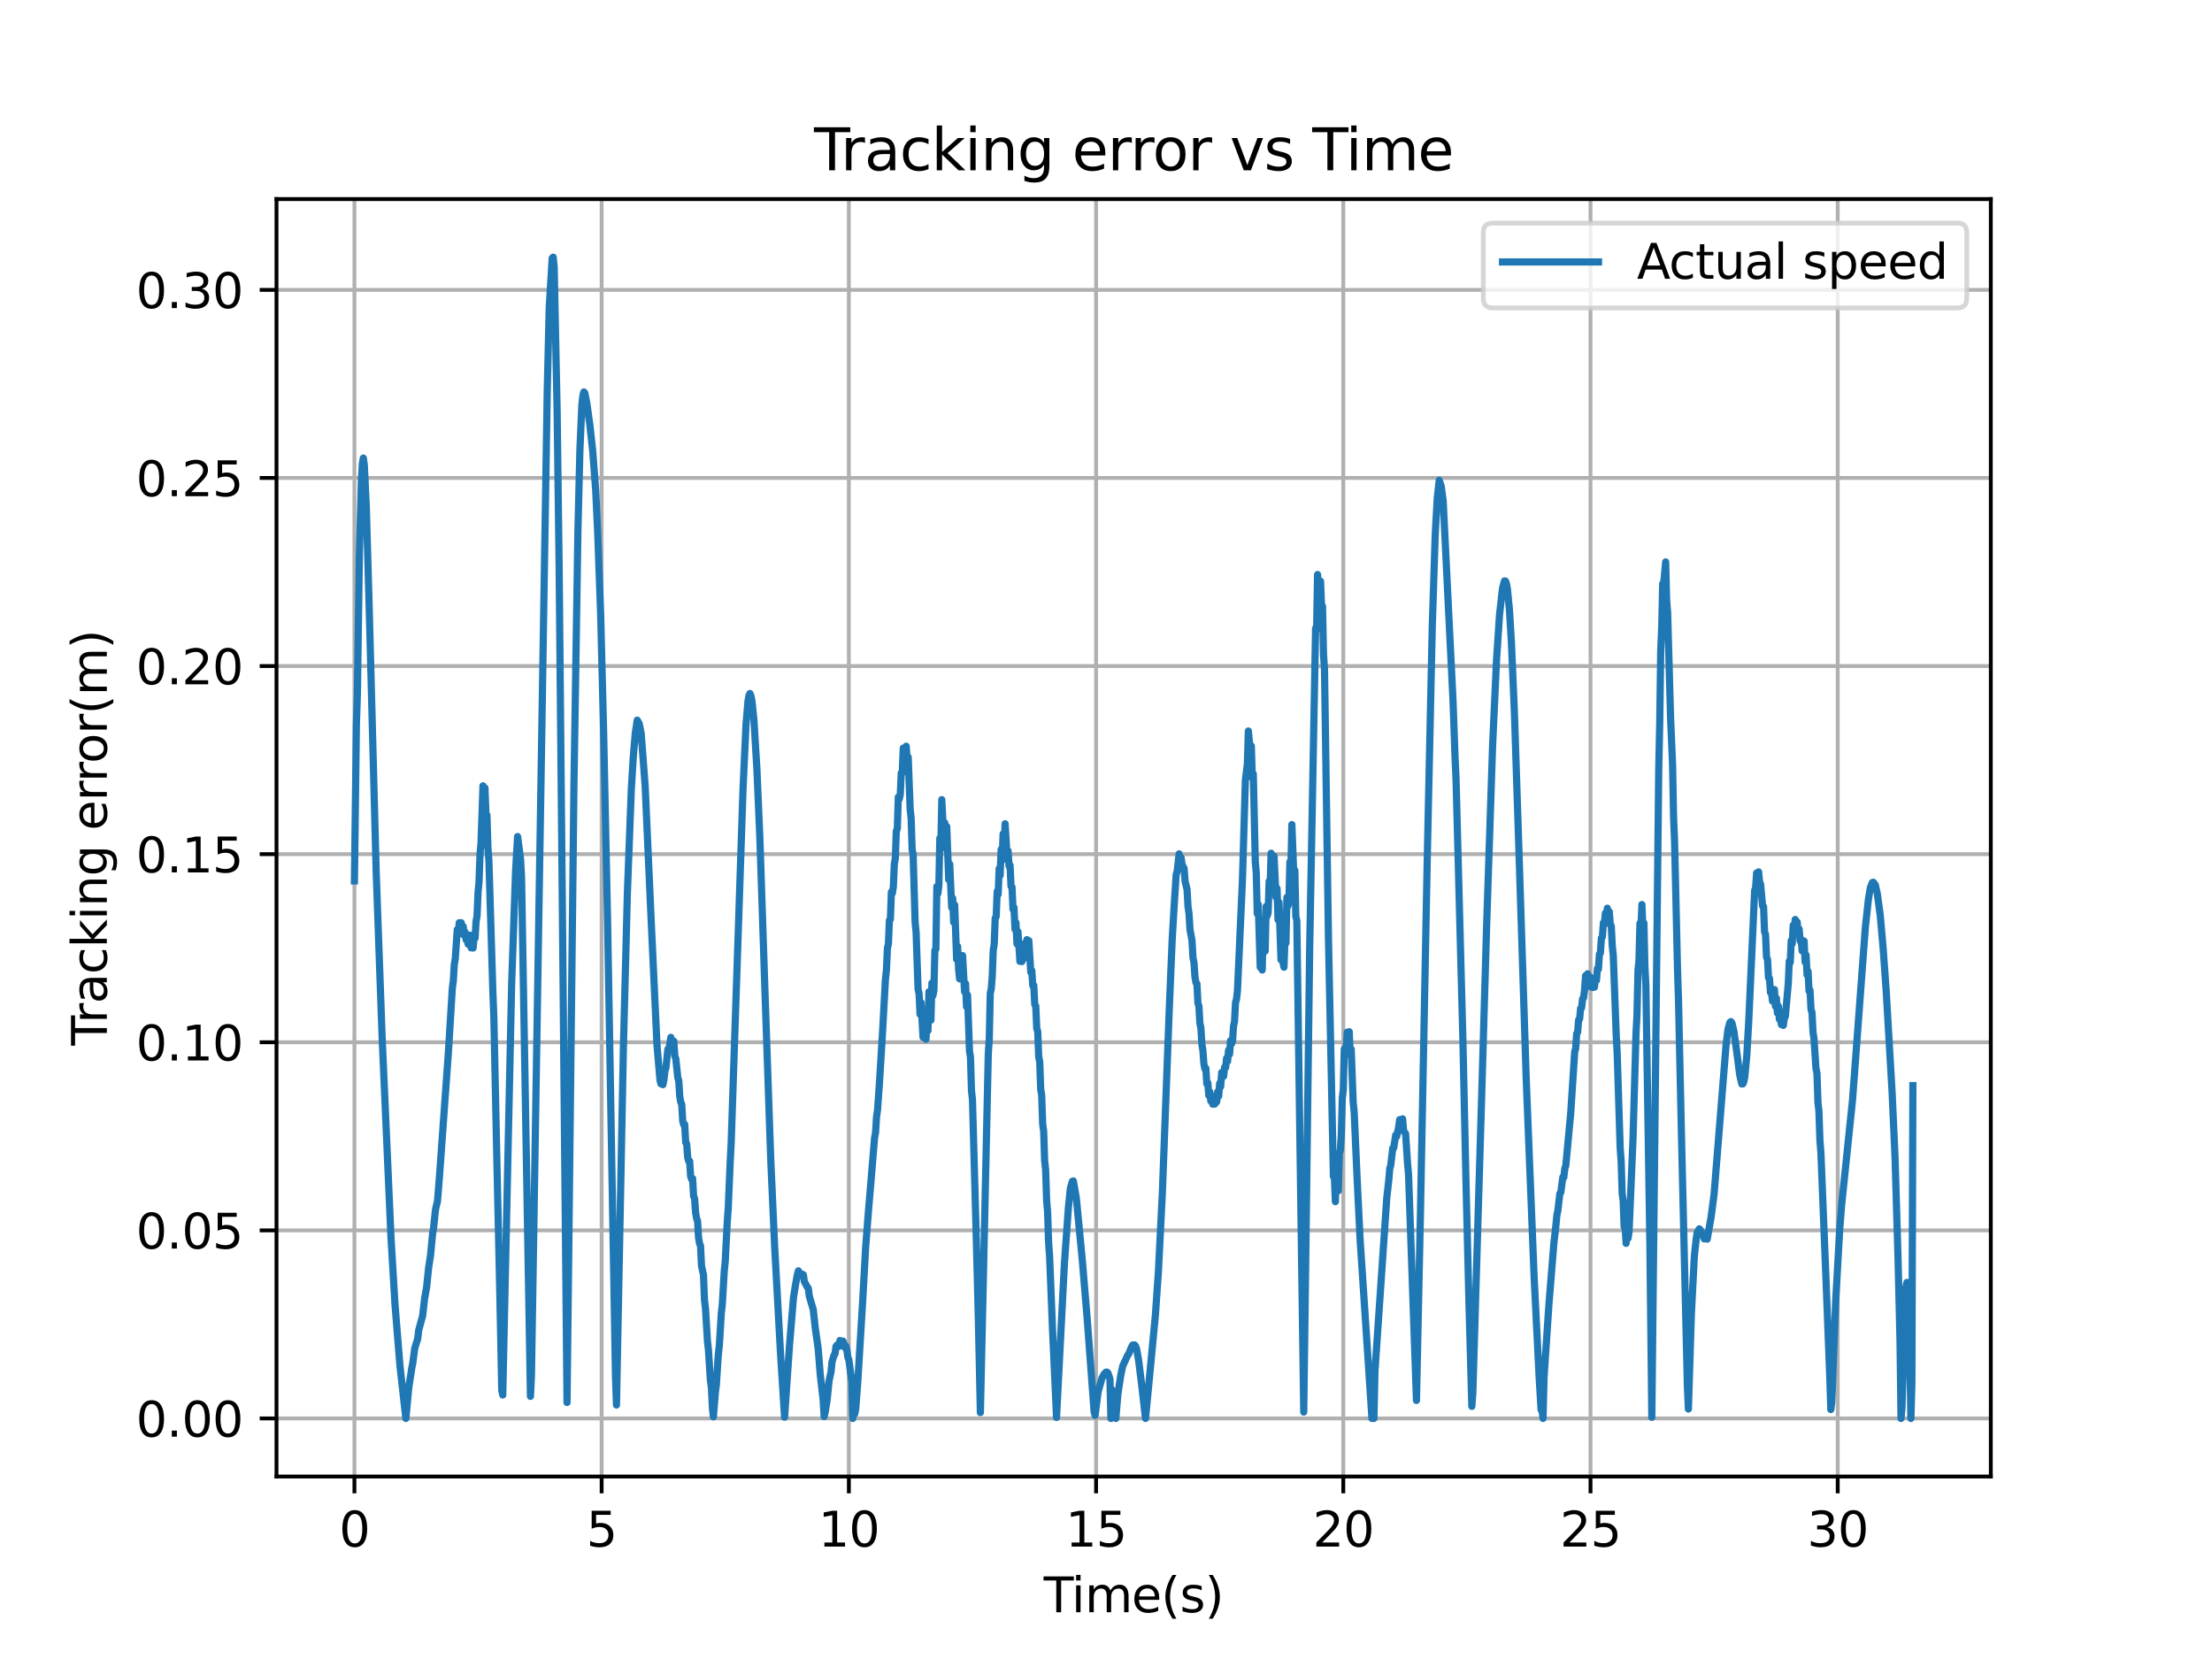 <?xml version="1.0" encoding="utf-8" standalone="no"?>
<!DOCTYPE svg PUBLIC "-//W3C//DTD SVG 1.1//EN"
  "http://www.w3.org/Graphics/SVG/1.1/DTD/svg11.dtd">
<svg xmlns:xlink="http://www.w3.org/1999/xlink" width="460.8pt" height="345.6pt" viewBox="0 0 460.8 345.6" xmlns="http://www.w3.org/2000/svg" version="1.1">
 <defs>
  <style type="text/css">*{stroke-linejoin: round; stroke-linecap: butt}</style>
 </defs>
 <g id="figure_1">
  <g id="patch_1">
   <path d="M 0 345.6 
L 460.8 345.6 
L 460.8 0 
L 0 0 
z
" style="fill: #ffffff"/>
  </g>
  <g id="axes_1">
   <g id="patch_2">
    <path d="M 57.6 307.584 
L 414.72 307.584 
L 414.72 41.472 
L 57.6 41.472 
z
" style="fill: #ffffff"/>
   </g>
   <g id="matplotlib.axis_1">
    <g id="xtick_1">
     <g id="line2d_1">
      <path d="M 73.833 307.584 
L 73.833 41.472 
" clip-path="url(#p8242ecebab)" style="fill: none; stroke: #b0b0b0; stroke-width: 0.8; stroke-linecap: square"/>
     </g>
     <g id="line2d_2">
      <defs>
       <path id="mcc8adcb6e5" d="M 0 0 
L 0 3.5 
" style="stroke: #000000; stroke-width: 0.8"/>
      </defs>
      <g>
       <use xlink:href="#mcc8adcb6e5" x="73.833" y="307.584" style="stroke: #000000; stroke-width: 0.8"/>
      </g>
     </g>
     <g id="text_1">
      <!-- 0 -->
      <g transform="translate(70.651 322.182) scale(0.1 -0.1)">
       <defs>
        <path id="DejaVuSans-30" d="M 2034 4250 
Q 1547 4250 1301 3770 
Q 1056 3291 1056 2328 
Q 1056 1369 1301 889 
Q 1547 409 2034 409 
Q 2525 409 2770 889 
Q 3016 1369 3016 2328 
Q 3016 3291 2770 3770 
Q 2525 4250 2034 4250 
z
M 2034 4750 
Q 2819 4750 3233 4129 
Q 3647 3509 3647 2328 
Q 3647 1150 3233 529 
Q 2819 -91 2034 -91 
Q 1250 -91 836 529 
Q 422 1150 422 2328 
Q 422 3509 836 4129 
Q 1250 4750 2034 4750 
z
" transform="scale(0.016)"/>
       </defs>
       <use xlink:href="#DejaVuSans-30"/>
      </g>
     </g>
    </g>
    <g id="xtick_2">
     <g id="line2d_3">
      <path d="M 125.332 307.584 
L 125.332 41.472 
" clip-path="url(#p8242ecebab)" style="fill: none; stroke: #b0b0b0; stroke-width: 0.8; stroke-linecap: square"/>
     </g>
     <g id="line2d_4">
      <g>
       <use xlink:href="#mcc8adcb6e5" x="125.332" y="307.584" style="stroke: #000000; stroke-width: 0.8"/>
      </g>
     </g>
     <g id="text_2">
      <!-- 5 -->
      <g transform="translate(122.151 322.182) scale(0.1 -0.1)">
       <defs>
        <path id="DejaVuSans-35" d="M 691 4666 
L 3169 4666 
L 3169 4134 
L 1269 4134 
L 1269 2991 
Q 1406 3038 1543 3061 
Q 1681 3084 1819 3084 
Q 2600 3084 3056 2656 
Q 3513 2228 3513 1497 
Q 3513 744 3044 326 
Q 2575 -91 1722 -91 
Q 1428 -91 1123 -41 
Q 819 9 494 109 
L 494 744 
Q 775 591 1075 516 
Q 1375 441 1709 441 
Q 2250 441 2565 725 
Q 2881 1009 2881 1497 
Q 2881 1984 2565 2268 
Q 2250 2553 1709 2553 
Q 1456 2553 1204 2497 
Q 953 2441 691 2322 
L 691 4666 
z
" transform="scale(0.016)"/>
       </defs>
       <use xlink:href="#DejaVuSans-35"/>
      </g>
     </g>
    </g>
    <g id="xtick_3">
     <g id="line2d_5">
      <path d="M 176.832 307.584 
L 176.832 41.472 
" clip-path="url(#p8242ecebab)" style="fill: none; stroke: #b0b0b0; stroke-width: 0.8; stroke-linecap: square"/>
     </g>
     <g id="line2d_6">
      <g>
       <use xlink:href="#mcc8adcb6e5" x="176.832" y="307.584" style="stroke: #000000; stroke-width: 0.8"/>
      </g>
     </g>
     <g id="text_3">
      <!-- 10 -->
      <g transform="translate(170.47 322.182) scale(0.1 -0.1)">
       <defs>
        <path id="DejaVuSans-31" d="M 794 531 
L 1825 531 
L 1825 4091 
L 703 3866 
L 703 4441 
L 1819 4666 
L 2450 4666 
L 2450 531 
L 3481 531 
L 3481 0 
L 794 0 
L 794 531 
z
" transform="scale(0.016)"/>
       </defs>
       <use xlink:href="#DejaVuSans-31"/>
       <use xlink:href="#DejaVuSans-30" x="63.623"/>
      </g>
     </g>
    </g>
    <g id="xtick_4">
     <g id="line2d_7">
      <path d="M 228.332 307.584 
L 228.332 41.472 
" clip-path="url(#p8242ecebab)" style="fill: none; stroke: #b0b0b0; stroke-width: 0.8; stroke-linecap: square"/>
     </g>
     <g id="line2d_8">
      <g>
       <use xlink:href="#mcc8adcb6e5" x="228.332" y="307.584" style="stroke: #000000; stroke-width: 0.8"/>
      </g>
     </g>
     <g id="text_4">
      <!-- 15 -->
      <g transform="translate(221.97 322.182) scale(0.1 -0.1)">
       <use xlink:href="#DejaVuSans-31"/>
       <use xlink:href="#DejaVuSans-35" x="63.623"/>
      </g>
     </g>
    </g>
    <g id="xtick_5">
     <g id="line2d_9">
      <path d="M 279.832 307.584 
L 279.832 41.472 
" clip-path="url(#p8242ecebab)" style="fill: none; stroke: #b0b0b0; stroke-width: 0.8; stroke-linecap: square"/>
     </g>
     <g id="line2d_10">
      <g>
       <use xlink:href="#mcc8adcb6e5" x="279.832" y="307.584" style="stroke: #000000; stroke-width: 0.8"/>
      </g>
     </g>
     <g id="text_5">
      <!-- 20 -->
      <g transform="translate(273.469 322.182) scale(0.1 -0.1)">
       <defs>
        <path id="DejaVuSans-32" d="M 1228 531 
L 3431 531 
L 3431 0 
L 469 0 
L 469 531 
Q 828 903 1448 1529 
Q 2069 2156 2228 2338 
Q 2531 2678 2651 2914 
Q 2772 3150 2772 3378 
Q 2772 3750 2511 3984 
Q 2250 4219 1831 4219 
Q 1534 4219 1204 4116 
Q 875 4013 500 3803 
L 500 4441 
Q 881 4594 1212 4672 
Q 1544 4750 1819 4750 
Q 2544 4750 2975 4387 
Q 3406 4025 3406 3419 
Q 3406 3131 3298 2873 
Q 3191 2616 2906 2266 
Q 2828 2175 2409 1742 
Q 1991 1309 1228 531 
z
" transform="scale(0.016)"/>
       </defs>
       <use xlink:href="#DejaVuSans-32"/>
       <use xlink:href="#DejaVuSans-30" x="63.623"/>
      </g>
     </g>
    </g>
    <g id="xtick_6">
     <g id="line2d_11">
      <path d="M 331.332 307.584 
L 331.332 41.472 
" clip-path="url(#p8242ecebab)" style="fill: none; stroke: #b0b0b0; stroke-width: 0.8; stroke-linecap: square"/>
     </g>
     <g id="line2d_12">
      <g>
       <use xlink:href="#mcc8adcb6e5" x="331.332" y="307.584" style="stroke: #000000; stroke-width: 0.8"/>
      </g>
     </g>
     <g id="text_6">
      <!-- 25 -->
      <g transform="translate(324.969 322.182) scale(0.1 -0.1)">
       <use xlink:href="#DejaVuSans-32"/>
       <use xlink:href="#DejaVuSans-35" x="63.623"/>
      </g>
     </g>
    </g>
    <g id="xtick_7">
     <g id="line2d_13">
      <path d="M 382.831 307.584 
L 382.831 41.472 
" clip-path="url(#p8242ecebab)" style="fill: none; stroke: #b0b0b0; stroke-width: 0.8; stroke-linecap: square"/>
     </g>
     <g id="line2d_14">
      <g>
       <use xlink:href="#mcc8adcb6e5" x="382.831" y="307.584" style="stroke: #000000; stroke-width: 0.8"/>
      </g>
     </g>
     <g id="text_7">
      <!-- 30 -->
      <g transform="translate(376.469 322.182) scale(0.1 -0.1)">
       <defs>
        <path id="DejaVuSans-33" d="M 2597 2516 
Q 3050 2419 3304 2112 
Q 3559 1806 3559 1356 
Q 3559 666 3084 287 
Q 2609 -91 1734 -91 
Q 1441 -91 1130 -33 
Q 819 25 488 141 
L 488 750 
Q 750 597 1062 519 
Q 1375 441 1716 441 
Q 2309 441 2620 675 
Q 2931 909 2931 1356 
Q 2931 1769 2642 2001 
Q 2353 2234 1838 2234 
L 1294 2234 
L 1294 2753 
L 1863 2753 
Q 2328 2753 2575 2939 
Q 2822 3125 2822 3475 
Q 2822 3834 2567 4026 
Q 2313 4219 1838 4219 
Q 1578 4219 1281 4162 
Q 984 4106 628 3988 
L 628 4550 
Q 988 4650 1302 4700 
Q 1616 4750 1894 4750 
Q 2613 4750 3031 4423 
Q 3450 4097 3450 3541 
Q 3450 3153 3228 2886 
Q 3006 2619 2597 2516 
z
" transform="scale(0.016)"/>
       </defs>
       <use xlink:href="#DejaVuSans-33"/>
       <use xlink:href="#DejaVuSans-30" x="63.623"/>
      </g>
     </g>
    </g>
    <g id="text_8">
     <!-- Time(s) -->
     <g transform="translate(217.42 335.861) scale(0.1 -0.1)">
      <defs>
       <path id="DejaVuSans-54" d="M -19 4666 
L 3928 4666 
L 3928 4134 
L 2272 4134 
L 2272 0 
L 1638 0 
L 1638 4134 
L -19 4134 
L -19 4666 
z
" transform="scale(0.016)"/>
       <path id="DejaVuSans-69" d="M 603 3500 
L 1178 3500 
L 1178 0 
L 603 0 
L 603 3500 
z
M 603 4863 
L 1178 4863 
L 1178 4134 
L 603 4134 
L 603 4863 
z
" transform="scale(0.016)"/>
       <path id="DejaVuSans-6d" d="M 3328 2828 
Q 3544 3216 3844 3400 
Q 4144 3584 4550 3584 
Q 5097 3584 5394 3201 
Q 5691 2819 5691 2113 
L 5691 0 
L 5113 0 
L 5113 2094 
Q 5113 2597 4934 2840 
Q 4756 3084 4391 3084 
Q 3944 3084 3684 2787 
Q 3425 2491 3425 1978 
L 3425 0 
L 2847 0 
L 2847 2094 
Q 2847 2600 2669 2842 
Q 2491 3084 2119 3084 
Q 1678 3084 1418 2786 
Q 1159 2488 1159 1978 
L 1159 0 
L 581 0 
L 581 3500 
L 1159 3500 
L 1159 2956 
Q 1356 3278 1631 3431 
Q 1906 3584 2284 3584 
Q 2666 3584 2933 3390 
Q 3200 3197 3328 2828 
z
" transform="scale(0.016)"/>
       <path id="DejaVuSans-65" d="M 3597 1894 
L 3597 1613 
L 953 1613 
Q 991 1019 1311 708 
Q 1631 397 2203 397 
Q 2534 397 2845 478 
Q 3156 559 3463 722 
L 3463 178 
Q 3153 47 2828 -22 
Q 2503 -91 2169 -91 
Q 1331 -91 842 396 
Q 353 884 353 1716 
Q 353 2575 817 3079 
Q 1281 3584 2069 3584 
Q 2775 3584 3186 3129 
Q 3597 2675 3597 1894 
z
M 3022 2063 
Q 3016 2534 2758 2815 
Q 2500 3097 2075 3097 
Q 1594 3097 1305 2825 
Q 1016 2553 972 2059 
L 3022 2063 
z
" transform="scale(0.016)"/>
       <path id="DejaVuSans-28" d="M 1984 4856 
Q 1566 4138 1362 3434 
Q 1159 2731 1159 2009 
Q 1159 1288 1364 580 
Q 1569 -128 1984 -844 
L 1484 -844 
Q 1016 -109 783 600 
Q 550 1309 550 2009 
Q 550 2706 781 3412 
Q 1013 4119 1484 4856 
L 1984 4856 
z
" transform="scale(0.016)"/>
       <path id="DejaVuSans-73" d="M 2834 3397 
L 2834 2853 
Q 2591 2978 2328 3040 
Q 2066 3103 1784 3103 
Q 1356 3103 1142 2972 
Q 928 2841 928 2578 
Q 928 2378 1081 2264 
Q 1234 2150 1697 2047 
L 1894 2003 
Q 2506 1872 2764 1633 
Q 3022 1394 3022 966 
Q 3022 478 2636 193 
Q 2250 -91 1575 -91 
Q 1294 -91 989 -36 
Q 684 19 347 128 
L 347 722 
Q 666 556 975 473 
Q 1284 391 1588 391 
Q 1994 391 2212 530 
Q 2431 669 2431 922 
Q 2431 1156 2273 1281 
Q 2116 1406 1581 1522 
L 1381 1569 
Q 847 1681 609 1914 
Q 372 2147 372 2553 
Q 372 3047 722 3315 
Q 1072 3584 1716 3584 
Q 2034 3584 2315 3537 
Q 2597 3491 2834 3397 
z
" transform="scale(0.016)"/>
       <path id="DejaVuSans-29" d="M 513 4856 
L 1013 4856 
Q 1481 4119 1714 3412 
Q 1947 2706 1947 2009 
Q 1947 1309 1714 600 
Q 1481 -109 1013 -844 
L 513 -844 
Q 928 -128 1133 580 
Q 1338 1288 1338 2009 
Q 1338 2731 1133 3434 
Q 928 4138 513 4856 
z
" transform="scale(0.016)"/>
      </defs>
      <use xlink:href="#DejaVuSans-54"/>
      <use xlink:href="#DejaVuSans-69" x="57.959"/>
      <use xlink:href="#DejaVuSans-6d" x="85.742"/>
      <use xlink:href="#DejaVuSans-65" x="183.154"/>
      <use xlink:href="#DejaVuSans-28" x="244.678"/>
      <use xlink:href="#DejaVuSans-73" x="283.691"/>
      <use xlink:href="#DejaVuSans-29" x="335.791"/>
     </g>
    </g>
   </g>
   <g id="matplotlib.axis_2">
    <g id="ytick_1">
     <g id="line2d_15">
      <path d="M 57.6 295.488 
L 414.72 295.488 
" clip-path="url(#p8242ecebab)" style="fill: none; stroke: #b0b0b0; stroke-width: 0.8; stroke-linecap: square"/>
     </g>
     <g id="line2d_16">
      <defs>
       <path id="m14b42d6859" d="M 0 0 
L -3.5 0 
" style="stroke: #000000; stroke-width: 0.8"/>
      </defs>
      <g>
       <use xlink:href="#m14b42d6859" x="57.6" y="295.488" style="stroke: #000000; stroke-width: 0.8"/>
      </g>
     </g>
     <g id="text_9">
      <!-- 0.00 -->
      <g transform="translate(28.334 299.287) scale(0.1 -0.1)">
       <defs>
        <path id="DejaVuSans-2e" d="M 684 794 
L 1344 794 
L 1344 0 
L 684 0 
L 684 794 
z
" transform="scale(0.016)"/>
       </defs>
       <use xlink:href="#DejaVuSans-30"/>
       <use xlink:href="#DejaVuSans-2e" x="63.623"/>
       <use xlink:href="#DejaVuSans-30" x="95.41"/>
       <use xlink:href="#DejaVuSans-30" x="159.033"/>
      </g>
     </g>
    </g>
    <g id="ytick_2">
     <g id="line2d_17">
      <path d="M 57.6 256.304 
L 414.72 256.304 
" clip-path="url(#p8242ecebab)" style="fill: none; stroke: #b0b0b0; stroke-width: 0.8; stroke-linecap: square"/>
     </g>
     <g id="line2d_18">
      <g>
       <use xlink:href="#m14b42d6859" x="57.6" y="256.304" style="stroke: #000000; stroke-width: 0.8"/>
      </g>
     </g>
     <g id="text_10">
      <!-- 0.05 -->
      <g transform="translate(28.334 260.103) scale(0.1 -0.1)">
       <use xlink:href="#DejaVuSans-30"/>
       <use xlink:href="#DejaVuSans-2e" x="63.623"/>
       <use xlink:href="#DejaVuSans-30" x="95.41"/>
       <use xlink:href="#DejaVuSans-35" x="159.033"/>
      </g>
     </g>
    </g>
    <g id="ytick_3">
     <g id="line2d_19">
      <path d="M 57.6 217.12 
L 414.72 217.12 
" clip-path="url(#p8242ecebab)" style="fill: none; stroke: #b0b0b0; stroke-width: 0.8; stroke-linecap: square"/>
     </g>
     <g id="line2d_20">
      <g>
       <use xlink:href="#m14b42d6859" x="57.6" y="217.12" style="stroke: #000000; stroke-width: 0.8"/>
      </g>
     </g>
     <g id="text_11">
      <!-- 0.10 -->
      <g transform="translate(28.334 220.919) scale(0.1 -0.1)">
       <use xlink:href="#DejaVuSans-30"/>
       <use xlink:href="#DejaVuSans-2e" x="63.623"/>
       <use xlink:href="#DejaVuSans-31" x="95.41"/>
       <use xlink:href="#DejaVuSans-30" x="159.033"/>
      </g>
     </g>
    </g>
    <g id="ytick_4">
     <g id="line2d_21">
      <path d="M 57.6 177.936 
L 414.72 177.936 
" clip-path="url(#p8242ecebab)" style="fill: none; stroke: #b0b0b0; stroke-width: 0.8; stroke-linecap: square"/>
     </g>
     <g id="line2d_22">
      <g>
       <use xlink:href="#m14b42d6859" x="57.6" y="177.936" style="stroke: #000000; stroke-width: 0.8"/>
      </g>
     </g>
     <g id="text_12">
      <!-- 0.15 -->
      <g transform="translate(28.334 181.735) scale(0.1 -0.1)">
       <use xlink:href="#DejaVuSans-30"/>
       <use xlink:href="#DejaVuSans-2e" x="63.623"/>
       <use xlink:href="#DejaVuSans-31" x="95.41"/>
       <use xlink:href="#DejaVuSans-35" x="159.033"/>
      </g>
     </g>
    </g>
    <g id="ytick_5">
     <g id="line2d_23">
      <path d="M 57.6 138.752 
L 414.72 138.752 
" clip-path="url(#p8242ecebab)" style="fill: none; stroke: #b0b0b0; stroke-width: 0.8; stroke-linecap: square"/>
     </g>
     <g id="line2d_24">
      <g>
       <use xlink:href="#m14b42d6859" x="57.6" y="138.752" style="stroke: #000000; stroke-width: 0.8"/>
      </g>
     </g>
     <g id="text_13">
      <!-- 0.20 -->
      <g transform="translate(28.334 142.551) scale(0.1 -0.1)">
       <use xlink:href="#DejaVuSans-30"/>
       <use xlink:href="#DejaVuSans-2e" x="63.623"/>
       <use xlink:href="#DejaVuSans-32" x="95.41"/>
       <use xlink:href="#DejaVuSans-30" x="159.033"/>
      </g>
     </g>
    </g>
    <g id="ytick_6">
     <g id="line2d_25">
      <path d="M 57.6 99.568 
L 414.72 99.568 
" clip-path="url(#p8242ecebab)" style="fill: none; stroke: #b0b0b0; stroke-width: 0.8; stroke-linecap: square"/>
     </g>
     <g id="line2d_26">
      <g>
       <use xlink:href="#m14b42d6859" x="57.6" y="99.568" style="stroke: #000000; stroke-width: 0.8"/>
      </g>
     </g>
     <g id="text_14">
      <!-- 0.25 -->
      <g transform="translate(28.334 103.367) scale(0.1 -0.1)">
       <use xlink:href="#DejaVuSans-30"/>
       <use xlink:href="#DejaVuSans-2e" x="63.623"/>
       <use xlink:href="#DejaVuSans-32" x="95.41"/>
       <use xlink:href="#DejaVuSans-35" x="159.033"/>
      </g>
     </g>
    </g>
    <g id="ytick_7">
     <g id="line2d_27">
      <path d="M 57.6 60.384 
L 414.72 60.384 
" clip-path="url(#p8242ecebab)" style="fill: none; stroke: #b0b0b0; stroke-width: 0.8; stroke-linecap: square"/>
     </g>
     <g id="line2d_28">
      <g>
       <use xlink:href="#m14b42d6859" x="57.6" y="60.384" style="stroke: #000000; stroke-width: 0.8"/>
      </g>
     </g>
     <g id="text_15">
      <!-- 0.30 -->
      <g transform="translate(28.334 64.183) scale(0.1 -0.1)">
       <use xlink:href="#DejaVuSans-30"/>
       <use xlink:href="#DejaVuSans-2e" x="63.623"/>
       <use xlink:href="#DejaVuSans-33" x="95.41"/>
       <use xlink:href="#DejaVuSans-30" x="159.033"/>
      </g>
     </g>
    </g>
    <g id="text_16">
     <!-- Tracking error(m) -->
     <g transform="translate(22.255 217.804) rotate(-90) scale(0.1 -0.1)">
      <defs>
       <path id="DejaVuSans-72" d="M 2631 2963 
Q 2534 3019 2420 3045 
Q 2306 3072 2169 3072 
Q 1681 3072 1420 2755 
Q 1159 2438 1159 1844 
L 1159 0 
L 581 0 
L 581 3500 
L 1159 3500 
L 1159 2956 
Q 1341 3275 1631 3429 
Q 1922 3584 2338 3584 
Q 2397 3584 2469 3576 
Q 2541 3569 2628 3553 
L 2631 2963 
z
" transform="scale(0.016)"/>
       <path id="DejaVuSans-61" d="M 2194 1759 
Q 1497 1759 1228 1600 
Q 959 1441 959 1056 
Q 959 750 1161 570 
Q 1363 391 1709 391 
Q 2188 391 2477 730 
Q 2766 1069 2766 1631 
L 2766 1759 
L 2194 1759 
z
M 3341 1997 
L 3341 0 
L 2766 0 
L 2766 531 
Q 2569 213 2275 61 
Q 1981 -91 1556 -91 
Q 1019 -91 701 211 
Q 384 513 384 1019 
Q 384 1609 779 1909 
Q 1175 2209 1959 2209 
L 2766 2209 
L 2766 2266 
Q 2766 2663 2505 2880 
Q 2244 3097 1772 3097 
Q 1472 3097 1187 3025 
Q 903 2953 641 2809 
L 641 3341 
Q 956 3463 1253 3523 
Q 1550 3584 1831 3584 
Q 2591 3584 2966 3190 
Q 3341 2797 3341 1997 
z
" transform="scale(0.016)"/>
       <path id="DejaVuSans-63" d="M 3122 3366 
L 3122 2828 
Q 2878 2963 2633 3030 
Q 2388 3097 2138 3097 
Q 1578 3097 1268 2742 
Q 959 2388 959 1747 
Q 959 1106 1268 751 
Q 1578 397 2138 397 
Q 2388 397 2633 464 
Q 2878 531 3122 666 
L 3122 134 
Q 2881 22 2623 -34 
Q 2366 -91 2075 -91 
Q 1284 -91 818 406 
Q 353 903 353 1747 
Q 353 2603 823 3093 
Q 1294 3584 2113 3584 
Q 2378 3584 2631 3529 
Q 2884 3475 3122 3366 
z
" transform="scale(0.016)"/>
       <path id="DejaVuSans-6b" d="M 581 4863 
L 1159 4863 
L 1159 1991 
L 2875 3500 
L 3609 3500 
L 1753 1863 
L 3688 0 
L 2938 0 
L 1159 1709 
L 1159 0 
L 581 0 
L 581 4863 
z
" transform="scale(0.016)"/>
       <path id="DejaVuSans-6e" d="M 3513 2113 
L 3513 0 
L 2938 0 
L 2938 2094 
Q 2938 2591 2744 2837 
Q 2550 3084 2163 3084 
Q 1697 3084 1428 2787 
Q 1159 2491 1159 1978 
L 1159 0 
L 581 0 
L 581 3500 
L 1159 3500 
L 1159 2956 
Q 1366 3272 1645 3428 
Q 1925 3584 2291 3584 
Q 2894 3584 3203 3211 
Q 3513 2838 3513 2113 
z
" transform="scale(0.016)"/>
       <path id="DejaVuSans-67" d="M 2906 1791 
Q 2906 2416 2648 2759 
Q 2391 3103 1925 3103 
Q 1463 3103 1205 2759 
Q 947 2416 947 1791 
Q 947 1169 1205 825 
Q 1463 481 1925 481 
Q 2391 481 2648 825 
Q 2906 1169 2906 1791 
z
M 3481 434 
Q 3481 -459 3084 -895 
Q 2688 -1331 1869 -1331 
Q 1566 -1331 1297 -1286 
Q 1028 -1241 775 -1147 
L 775 -588 
Q 1028 -725 1275 -790 
Q 1522 -856 1778 -856 
Q 2344 -856 2625 -561 
Q 2906 -266 2906 331 
L 2906 616 
Q 2728 306 2450 153 
Q 2172 0 1784 0 
Q 1141 0 747 490 
Q 353 981 353 1791 
Q 353 2603 747 3093 
Q 1141 3584 1784 3584 
Q 2172 3584 2450 3431 
Q 2728 3278 2906 2969 
L 2906 3500 
L 3481 3500 
L 3481 434 
z
" transform="scale(0.016)"/>
       <path id="DejaVuSans-20" transform="scale(0.016)"/>
       <path id="DejaVuSans-6f" d="M 1959 3097 
Q 1497 3097 1228 2736 
Q 959 2375 959 1747 
Q 959 1119 1226 758 
Q 1494 397 1959 397 
Q 2419 397 2687 759 
Q 2956 1122 2956 1747 
Q 2956 2369 2687 2733 
Q 2419 3097 1959 3097 
z
M 1959 3584 
Q 2709 3584 3137 3096 
Q 3566 2609 3566 1747 
Q 3566 888 3137 398 
Q 2709 -91 1959 -91 
Q 1206 -91 779 398 
Q 353 888 353 1747 
Q 353 2609 779 3096 
Q 1206 3584 1959 3584 
z
" transform="scale(0.016)"/>
      </defs>
      <use xlink:href="#DejaVuSans-54"/>
      <use xlink:href="#DejaVuSans-72" x="46.334"/>
      <use xlink:href="#DejaVuSans-61" x="87.447"/>
      <use xlink:href="#DejaVuSans-63" x="148.727"/>
      <use xlink:href="#DejaVuSans-6b" x="203.707"/>
      <use xlink:href="#DejaVuSans-69" x="261.617"/>
      <use xlink:href="#DejaVuSans-6e" x="289.4"/>
      <use xlink:href="#DejaVuSans-67" x="352.779"/>
      <use xlink:href="#DejaVuSans-20" x="416.256"/>
      <use xlink:href="#DejaVuSans-65" x="448.043"/>
      <use xlink:href="#DejaVuSans-72" x="509.566"/>
      <use xlink:href="#DejaVuSans-72" x="548.93"/>
      <use xlink:href="#DejaVuSans-6f" x="587.793"/>
      <use xlink:href="#DejaVuSans-72" x="648.975"/>
      <use xlink:href="#DejaVuSans-28" x="690.088"/>
      <use xlink:href="#DejaVuSans-6d" x="729.102"/>
      <use xlink:href="#DejaVuSans-29" x="826.514"/>
     </g>
    </g>
   </g>
   <g id="line2d_29">
    <path d="M 73.833 183.503 
L 74.245 151.005 
L 74.245 151.005 
L 74.451 144.554 
L 74.451 144.554 
L 74.863 115.73 
L 74.863 115.73 
L 75.275 100.406 
L 75.275 100.406 
L 75.481 96.576 
L 75.481 96.576 
L 75.687 95.426 
L 75.687 95.426 
L 75.893 96.92 
L 75.893 96.92 
L 76.305 105.43 
L 76.305 105.43 
L 76.923 127.038 
L 76.923 127.038 
L 78.365 181.597 
L 78.365 181.597 
L 79.601 215.991 
L 79.601 215.991 
L 81.455 257.87 
L 81.455 257.87 
L 82.279 271.653 
L 82.279 271.653 
L 83.309 284.414 
L 83.309 284.414 
L 84.545 295.488 
L 84.545 295.488 
L 85.163 289.02 
L 85.163 289.02 
L 85.781 284.994 
L 85.781 284.994 
L 85.987 283.969 
L 85.987 283.969 
L 86.399 280.877 
L 86.399 280.877 
L 87.017 278.883 
L 87.017 278.883 
L 87.223 277.107 
L 87.223 277.107 
L 88.047 274.074 
L 88.047 274.074 
L 88.459 270.459 
L 88.459 270.459 
L 88.871 268.154 
L 88.871 268.154 
L 89.283 264.127 
L 89.283 264.127 
L 89.695 261.496 
L 89.695 261.496 
L 90.107 257.094 
L 90.107 257.094 
L 90.313 255.857 
L 90.313 255.857 
L 90.725 251.954 
L 90.725 251.954 
L 91.137 250.198 
L 91.137 250.198 
L 91.549 245.095 
L 91.549 245.095 
L 92.785 227.881 
L 92.785 227.881 
L 93.403 219.322 
L 93.403 219.322 
L 94.227 205.864 
L 94.227 205.864 
L 94.433 204.333 
L 94.433 204.333 
L 94.639 200.905 
L 94.639 200.905 
L 94.845 199.678 
L 94.845 199.678 
L 95.257 193.647 
L 95.257 193.647 
L 95.463 194.656 
L 95.463 194.656 
L 95.669 192.213 
L 95.669 192.213 
L 95.875 193.808 
L 95.875 193.808 
L 96.081 192.215 
L 96.081 192.215 
L 96.287 193.992 
L 96.287 193.992 
L 96.493 192.987 
L 96.493 192.987 
L 96.699 194.866 
L 96.905 194.199 
L 96.905 194.199 
L 97.111 195.783 
L 97.111 195.783 
L 97.317 195.333 
L 97.317 195.333 
L 97.523 196.693 
L 97.523 196.693 
L 97.729 196.333 
L 97.729 196.333 
L 97.935 194.823 
L 97.935 194.823 
L 98.141 197.452 
L 98.141 197.452 
L 98.347 195.911 
L 98.347 195.911 
L 98.553 197.492 
L 98.553 197.492 
L 98.759 195.182 
L 98.759 195.182 
L 98.965 195.449 
L 99.171 191.943 
L 99.171 191.943 
L 99.377 190.802 
L 99.377 190.802 
L 99.583 185.919 
L 99.583 185.919 
L 99.789 183.702 
L 99.789 183.702 
L 99.995 177.936 
L 99.995 177.936 
L 100.201 175.697 
L 100.201 175.697 
L 100.613 163.698 
L 100.613 163.698 
L 100.819 167.351 
L 100.819 167.351 
L 101.025 164.141 
L 101.025 164.141 
L 101.231 169.644 
L 101.231 169.644 
L 101.437 169.768 
L 101.437 169.768 
L 101.643 176.606 
L 101.643 176.606 
L 101.849 179.315 
L 101.849 179.315 
L 102.673 206.602 
L 102.673 206.602 
L 102.879 211.959 
L 102.879 211.959 
L 103.497 241.343 
L 103.497 241.343 
L 104.115 269.252 
L 104.115 269.252 
L 104.527 289.657 
L 104.527 289.657 
L 104.733 290.609 
L 104.733 290.609 
L 106.587 204.921 
L 106.587 204.921 
L 107.411 181.368 
L 107.411 181.368 
L 107.823 174.266 
L 107.823 174.266 
L 108.441 178.962 
L 108.441 178.962 
L 108.647 182.74 
L 108.647 182.74 
L 110.501 290.891 
L 110.501 290.891 
L 110.707 286.651 
L 110.707 286.651 
L 112.149 197.02 
L 112.149 197.02 
L 114.003 81.305 
L 114.003 81.305 
L 114.415 64.047 
L 114.415 64.047 
L 115.033 53.769 
L 115.033 53.769 
L 115.239 53.568 
L 115.239 53.568 
L 115.445 55.616 
L 115.445 55.616 
L 116.063 85.727 
L 116.063 85.727 
L 116.475 117.93 
L 116.475 117.93 
L 118.123 292.166 
L 118.123 292.166 
L 118.535 255.86 
L 118.535 255.86 
L 119.565 163.535 
L 119.565 163.535 
L 120.389 110.81 
L 120.389 110.81 
L 120.801 93.832 
L 120.801 93.832 
L 121.213 84.306 
L 121.213 84.306 
L 121.419 82.451 
L 121.419 82.451 
L 121.625 81.647 
L 121.625 81.647 
L 121.831 81.891 
L 121.831 81.891 
L 122.243 83.97 
L 122.243 83.97 
L 122.861 88.369 
L 122.861 88.369 
L 123.479 93.99 
L 123.479 93.99 
L 124.097 102.191 
L 124.097 102.191 
L 124.508 110.865 
L 124.508 110.865 
L 125.126 127.949 
L 125.126 127.949 
L 125.744 152.334 
L 125.744 152.334 
L 126.568 191.872 
L 126.568 191.872 
L 128.216 286.73 
L 128.216 286.73 
L 128.422 292.686 
L 128.422 292.686 
L 129.864 218.355 
L 129.864 218.355 
L 130.688 186.225 
L 130.688 186.225 
L 131.512 164.441 
L 131.512 164.441 
L 131.924 157.644 
L 131.924 157.644 
L 132.336 152.777 
L 132.336 152.777 
L 132.748 150.021 
L 132.748 150.021 
L 133.16 150.745 
L 133.16 150.745 
L 133.572 152.822 
L 133.572 152.822 
L 134.396 163.718 
L 134.396 163.718 
L 135.632 191.341 
L 135.632 191.341 
L 136.868 217.793 
L 136.868 217.793 
L 137.486 224.986 
L 137.486 224.986 
L 137.692 225.786 
L 137.692 225.786 
L 137.898 225.546 
L 137.898 225.546 
L 138.104 225.954 
L 138.31 224.899 
L 138.31 224.899 
L 138.516 223.045 
L 138.516 223.045 
L 138.722 222.487 
L 138.722 222.487 
L 139.134 218.54 
L 139.134 218.54 
L 139.34 218.725 
L 139.752 216.1 
L 139.752 216.1 
L 139.958 217.559 
L 139.958 217.559 
L 140.164 217.387 
L 140.164 217.387 
L 140.37 216.894 
L 140.37 216.894 
L 140.576 219.972 
L 140.576 219.972 
L 140.782 220.552 
L 140.782 220.552 
L 141.194 224.461 
L 141.194 224.461 
L 141.4 225.167 
L 141.4 225.167 
L 141.606 228.415 
L 141.606 228.415 
L 141.812 229.613 
L 141.812 229.613 
L 142.018 230.022 
L 142.018 230.022 
L 142.224 233.543 
L 142.224 233.543 
L 142.43 234.317 
L 142.43 234.317 
L 142.636 234.232 
L 142.636 234.232 
L 142.842 237.974 
L 142.842 237.974 
L 143.048 238.302 
L 143.048 238.302 
L 143.254 241.059 
L 143.254 241.059 
L 143.46 241.872 
L 143.46 241.872 
L 143.666 241.881 
L 143.666 241.881 
L 143.872 245.047 
L 143.872 245.047 
L 144.078 245.651 
L 144.078 245.651 
L 144.284 245.499 
L 144.284 245.499 
L 144.49 249.2 
L 144.49 249.2 
L 144.696 249.706 
L 144.696 249.706 
L 144.902 252.592 
L 144.902 252.592 
L 145.108 253.805 
L 145.108 253.805 
L 145.314 254.313 
L 145.314 254.313 
L 145.52 257.826 
L 145.726 259.032 
L 145.726 259.032 
L 145.932 259.508 
L 145.932 259.508 
L 146.138 263.723 
L 146.138 263.723 
L 146.55 265.596 
L 146.55 265.596 
L 146.756 270.792 
L 146.756 270.792 
L 146.962 272.518 
L 147.374 279.365 
L 147.374 279.365 
L 147.58 281.201 
L 147.58 281.201 
L 147.992 287.546 
L 147.992 287.546 
L 148.198 289.017 
L 148.198 289.017 
L 148.404 293.28 
L 148.404 293.28 
L 148.61 295.153 
L 148.61 295.153 
L 149.022 290.121 
L 149.022 290.121 
L 149.228 288.504 
L 149.228 288.504 
L 149.64 282.158 
L 149.64 282.158 
L 149.846 280.386 
L 149.846 280.386 
L 150.258 273.611 
L 150.258 273.611 
L 150.464 271.785 
L 150.464 271.785 
L 150.876 264.795 
L 150.876 264.795 
L 151.082 262.729 
L 151.082 262.729 
L 151.494 254.651 
L 151.494 254.651 
L 151.7 251.761 
L 151.7 251.761 
L 152.112 242.079 
L 152.112 242.079 
L 152.318 238.054 
L 152.318 238.054 
L 154.79 164.268 
L 154.79 164.268 
L 155.408 150.869 
L 155.408 150.869 
L 155.82 146.055 
L 155.82 146.055 
L 156.026 144.875 
L 156.026 144.875 
L 156.232 144.469 
L 156.232 144.469 
L 156.438 145.002 
L 156.438 145.002 
L 156.644 146.024 
L 156.644 146.024 
L 157.056 149.964 
L 157.056 149.964 
L 157.674 160.13 
L 157.674 160.13 
L 158.292 174.533 
L 158.292 174.533 
L 159.322 205.544 
L 159.322 205.544 
L 160.558 241.496 
L 160.558 241.496 
L 161.382 259.837 
L 161.382 259.837 
L 162.618 282.33 
L 162.618 282.33 
L 163.442 295.228 
L 163.442 295.228 
L 164.472 280.224 
L 164.472 280.224 
L 165.296 270.315 
L 165.296 270.315 
L 165.708 267.716 
L 165.708 267.716 
L 166.12 265.447 
L 166.12 265.447 
L 166.326 264.744 
L 166.326 264.744 
L 166.532 265.365 
L 166.944 265.355 
L 166.944 265.355 
L 167.356 265.559 
L 167.356 265.559 
L 167.562 266.976 
L 167.562 266.976 
L 168.18 268.135 
L 168.18 268.135 
L 168.386 268.37 
L 168.592 270.029 
L 168.592 270.029 
L 169.416 272.819 
L 169.416 272.819 
L 169.828 276.59 
L 169.828 276.59 
L 170.446 280.972 
L 170.446 280.972 
L 170.858 286.213 
L 170.858 286.213 
L 171.476 291.617 
L 171.476 291.617 
L 171.682 295.086 
L 171.682 295.086 
L 171.888 294.211 
L 171.888 294.211 
L 172.3 291.678 
L 172.3 291.678 
L 172.712 287.618 
L 172.712 287.618 
L 173.124 285.767 
L 173.124 285.767 
L 173.33 283.69 
L 173.33 283.69 
L 173.742 282.305 
L 173.742 282.305 
L 173.948 282.042 
L 173.948 282.042 
L 174.154 280.498 
L 174.154 280.498 
L 174.36 280.195 
L 174.36 280.195 
L 174.566 280.19 
L 174.566 280.19 
L 174.772 280.483 
L 174.772 280.483 
L 174.978 279.255 
L 174.978 279.255 
L 175.184 279.497 
L 175.184 279.497 
L 175.39 280.065 
L 175.39 280.065 
L 175.596 279.369 
L 175.596 279.369 
L 175.802 279.879 
L 175.802 279.879 
L 176.008 280.727 
L 176.008 280.727 
L 176.214 280.42 
L 176.214 280.42 
L 176.42 281.292 
L 176.42 281.292 
L 176.626 282.769 
L 176.626 282.769 
L 176.832 283.246 
L 176.832 283.246 
L 177.45 287.897 
L 177.45 287.897 
L 177.656 295.488 
L 177.656 295.488 
L 177.862 293.038 
L 177.862 293.038 
L 178.068 294.524 
L 178.068 294.524 
L 178.274 293.398 
L 178.274 293.398 
L 178.686 287.898 
L 178.686 287.898 
L 179.304 277.794 
L 179.304 277.794 
L 179.716 270.971 
L 179.716 270.971 
L 180.334 259.776 
L 180.334 259.776 
L 180.952 251.82 
L 180.952 251.82 
L 181.364 246.996 
L 181.364 246.996 
L 182.188 237.032 
L 182.188 237.032 
L 182.394 235.943 
L 182.394 235.943 
L 182.6 232.646 
L 182.6 232.646 
L 182.806 231.221 
L 182.806 231.221 
L 183.218 225.438 
L 183.218 225.438 
L 183.836 215.267 
L 183.836 215.267 
L 184.454 204.003 
L 184.454 204.003 
L 184.66 202.085 
L 184.66 202.085 
L 184.866 197.576 
L 184.866 197.576 
L 185.072 196.632 
L 185.072 196.632 
L 185.278 191.725 
L 185.278 191.725 
L 185.484 191.49 
L 185.484 191.49 
L 185.69 185.826 
L 185.69 185.826 
L 185.896 186.079 
L 185.896 186.079 
L 186.102 184.683 
L 186.102 184.683 
L 186.308 179.936 
L 186.308 179.936 
L 186.514 178.831 
L 186.514 178.831 
L 186.72 173.091 
L 186.72 173.091 
L 186.926 172.637 
L 186.926 172.637 
L 187.132 166.04 
L 187.132 166.04 
L 187.338 166.44 
L 187.338 166.44 
L 187.544 165.485 
L 187.544 165.485 
L 187.75 161.013 
L 187.75 161.013 
L 187.956 160.991 
L 187.956 160.991 
L 188.162 155.841 
L 188.162 155.841 
L 188.368 157.234 
L 188.368 157.234 
L 188.574 157.508 
L 188.574 157.508 
L 188.78 155.443 
L 188.78 155.443 
L 188.986 158.512 
L 188.986 158.512 
L 189.192 157.712 
L 189.192 157.712 
L 189.604 168.524 
L 189.604 168.524 
L 189.81 170.518 
L 189.81 170.518 
L 190.016 176.963 
L 190.016 176.963 
L 190.222 177.977 
L 190.222 177.977 
L 190.634 192.117 
L 190.634 192.117 
L 190.84 194.196 
L 190.84 194.196 
L 191.252 206.089 
L 191.252 206.089 
L 191.458 206.981 
L 191.458 206.981 
L 191.664 211.31 
L 191.664 211.31 
L 191.87 208.866 
L 191.87 208.866 
L 192.282 216.085 
L 192.282 216.085 
L 192.488 212.169 
L 192.488 212.169 
L 192.694 215.358 
L 192.694 215.358 
L 192.9 216.492 
L 192.9 216.492 
L 193.106 212.236 
L 193.106 212.236 
L 193.312 214.71 
L 193.312 214.71 
L 193.518 206.588 
L 193.518 206.588 
L 193.724 210.977 
L 193.724 210.977 
L 193.93 212.514 
L 193.93 212.514 
L 194.136 204.795 
L 194.136 204.795 
L 194.342 207.409 
L 194.548 206.336 
L 194.548 206.336 
L 194.754 197.979 
L 194.754 197.979 
L 194.96 197.718 
L 194.96 197.718 
L 195.166 184.683 
L 195.166 184.683 
L 195.372 186.15 
L 195.372 186.15 
L 195.578 184.487 
L 195.578 184.487 
L 195.784 174.618 
L 195.784 174.618 
L 195.99 176.519 
L 196.196 166.587 
L 196.196 166.587 
L 196.608 174.724 
L 196.608 174.724 
L 196.814 171.412 
L 196.814 171.412 
L 197.02 176.758 
L 197.02 176.758 
L 197.226 172.197 
L 197.226 172.197 
L 197.638 183.26 
L 197.638 183.26 
L 197.844 179.998 
L 197.844 179.998 
L 198.256 189.062 
L 198.256 189.062 
L 198.462 187.124 
L 198.462 187.124 
L 198.668 192.129 
L 198.668 192.129 
L 198.874 188.506 
L 198.874 188.506 
L 199.286 199.871 
L 199.286 199.871 
L 199.492 197.157 
L 199.492 197.157 
L 199.698 201.939 
L 199.698 201.939 
L 199.904 203.913 
L 199.904 203.913 
L 200.11 201.053 
L 200.11 201.053 
L 200.316 203.931 
L 200.316 203.931 
L 200.522 199.056 
L 200.522 199.056 
L 200.934 206.558 
L 200.934 206.558 
L 201.14 204.894 
L 201.14 204.894 
L 201.346 209.731 
L 201.346 209.731 
L 201.552 207.277 
L 201.552 207.277 
L 201.964 218.976 
L 201.964 218.976 
L 202.17 220.243 
L 202.17 220.243 
L 202.376 227.207 
L 202.376 227.207 
L 202.582 229.056 
L 202.582 229.056 
L 203.406 258.957 
L 203.406 258.957 
L 203.818 275.258 
L 203.818 275.258 
L 204.23 294.267 
L 204.23 294.267 
L 204.642 275.785 
L 204.642 275.785 
L 205.878 219.515 
L 205.878 219.515 
L 206.084 216.429 
L 206.084 216.429 
L 206.29 206.931 
L 206.29 206.931 
L 206.496 206.011 
L 206.496 206.011 
L 206.702 203.417 
L 206.702 203.417 
L 206.908 197.981 
L 206.908 197.981 
L 207.114 196.646 
L 207.114 196.646 
L 207.32 191.281 
L 207.32 191.281 
L 207.526 190.933 
L 207.526 190.933 
L 207.732 185.673 
L 207.732 185.673 
L 207.938 186.3 
L 207.938 186.3 
L 208.144 180.932 
L 208.144 180.932 
L 208.35 182.37 
L 208.35 182.37 
L 208.556 176.937 
L 208.556 176.937 
L 208.762 179.201 
L 208.762 179.201 
L 208.968 173.706 
L 208.968 173.706 
L 209.174 177.03 
L 209.174 177.03 
L 209.38 171.604 
L 209.38 171.604 
L 209.792 178.361 
L 209.792 178.361 
L 209.998 177.256 
L 209.998 177.256 
L 210.204 180.409 
L 210.204 180.409 
L 210.41 180.242 
L 210.41 180.242 
L 210.616 184.636 
L 210.616 184.636 
L 210.822 184.805 
L 210.822 184.805 
L 211.028 189.436 
L 211.028 189.436 
L 211.234 189.045 
L 211.234 189.045 
L 211.44 193.6 
L 211.44 193.6 
L 211.646 192.204 
L 211.646 192.204 
L 211.852 196.64 
L 211.852 196.64 
L 212.058 194.086 
L 212.058 194.086 
L 212.47 200.274 
L 212.47 200.274 
L 212.676 198.534 
L 212.676 198.534 
L 212.882 200.309 
L 212.882 200.309 
L 213.088 197.762 
L 213.088 197.762 
L 213.294 199.673 
L 213.294 199.673 
L 213.5 196.528 
L 213.5 196.528 
L 213.706 198.943 
L 213.706 198.943 
L 213.912 195.743 
L 213.912 195.743 
L 214.118 199.019 
L 214.118 199.019 
L 214.324 195.964 
L 214.324 195.964 
L 214.736 202.529 
L 214.736 202.529 
L 214.942 202.174 
L 214.942 202.174 
L 215.148 205.336 
L 215.148 205.336 
L 215.354 205.266 
L 215.354 205.266 
L 215.56 209.273 
L 215.56 209.273 
L 215.766 209.546 
L 215.766 209.546 
L 215.972 214.28 
L 215.972 214.28 
L 216.178 214.867 
L 216.178 214.867 
L 216.384 220.213 
L 216.384 220.213 
L 216.59 221.113 
L 216.59 221.113 
L 216.796 226.911 
L 216.796 226.911 
L 217.002 228.143 
L 217.002 228.143 
L 217.208 234.186 
L 217.208 234.186 
L 217.414 235.65 
L 217.414 235.65 
L 217.62 241.807 
L 217.62 241.807 
L 217.826 243.738 
L 217.826 243.738 
L 218.032 250.074 
L 218.032 250.074 
L 218.238 252.523 
L 218.238 252.523 
L 218.444 258.833 
L 218.444 258.833 
L 218.65 261.709 
L 218.65 261.709 
L 219.268 277.122 
L 219.268 277.122 
L 219.886 290.614 
L 219.886 290.614 
L 220.092 295.28 
L 220.092 295.28 
L 221.74 263.185 
L 221.74 263.185 
L 222.564 251.589 
L 222.564 251.589 
L 222.976 247.551 
L 222.976 247.551 
L 223.388 246.092 
L 223.388 246.092 
L 223.594 246.014 
L 223.594 246.014 
L 224.212 249.52 
L 224.212 249.52 
L 225.448 262.348 
L 225.448 262.348 
L 226.478 274.67 
L 226.478 274.67 
L 227.92 294.07 
L 227.92 294.07 
L 228.126 294.859 
L 228.126 294.859 
L 228.744 290.015 
L 228.744 290.015 
L 229.568 287.074 
L 229.568 287.074 
L 229.98 286.288 
L 229.98 286.288 
L 230.392 285.839 
L 230.392 285.839 
L 230.598 285.835 
L 230.598 285.835 
L 230.804 286.018 
L 230.804 286.018 
L 231.216 287.241 
L 231.216 287.241 
L 231.422 295.488 
L 231.422 295.488 
L 231.628 289.483 
L 231.628 289.483 
L 232.452 295.488 
L 232.452 295.488 
L 232.864 290.54 
L 232.864 290.54 
L 233.482 286.448 
L 233.482 286.448 
L 233.894 284.532 
L 233.894 284.532 
L 234.924 282.307 
L 234.924 282.307 
L 235.13 282.042 
L 235.13 282.042 
L 235.748 280.555 
L 235.748 280.555 
L 235.954 280.19 
L 235.954 280.19 
L 236.366 280.176 
L 236.366 280.176 
L 236.572 280.437 
L 236.572 280.437 
L 236.778 281.022 
L 236.778 281.022 
L 237.19 283.349 
L 237.19 283.349 
L 237.808 288.296 
L 237.808 288.296 
L 238.632 295.488 
L 238.632 295.488 
L 239.25 289.091 
L 239.25 289.091 
L 240.692 273.948 
L 240.692 273.948 
L 241.31 265.014 
L 241.31 265.014 
L 242.134 248.654 
L 242.134 248.654 
L 243.576 210.305 
L 243.576 210.305 
L 244.194 195.62 
L 244.194 195.62 
L 244.606 188.563 
L 244.606 188.563 
L 245.018 182.199 
L 245.018 182.199 
L 245.224 181.503 
L 245.224 181.503 
L 245.636 177.872 
L 245.636 177.872 
L 245.842 179.172 
L 245.842 179.172 
L 246.048 178.659 
L 246.048 178.659 
L 246.254 180.107 
L 246.254 180.107 
L 246.666 180.893 
L 246.666 180.893 
L 246.872 183.589 
L 246.872 183.589 
L 247.284 185.255 
L 247.284 185.255 
L 247.49 188.921 
L 247.49 188.921 
L 247.696 190.314 
L 247.696 190.314 
L 247.902 193.686 
L 247.902 193.686 
L 248.314 195.91 
L 248.314 195.91 
L 248.52 199.563 
L 248.52 199.563 
L 248.726 200.475 
L 248.726 200.475 
L 248.932 203.503 
L 248.932 203.503 
L 249.138 204.717 
L 249.138 204.717 
L 249.344 204.931 
L 249.344 204.931 
L 249.55 209.006 
L 249.55 209.006 
L 249.756 209.584 
L 249.756 209.584 
L 249.962 213.2 
L 249.962 213.2 
L 250.168 214.142 
L 250.168 214.142 
L 250.374 217.555 
L 250.374 217.555 
L 250.58 218.753 
L 250.58 218.753 
L 250.786 221.572 
L 250.786 221.572 
L 250.992 222.653 
L 250.992 222.653 
L 251.198 222.537 
L 251.198 222.537 
L 251.404 225.79 
L 251.61 225.57 
L 251.61 225.57 
L 251.816 228.201 
L 251.816 228.201 
L 252.022 227.469 
L 252.022 227.469 
L 252.228 229.356 
L 252.228 229.356 
L 252.434 228.351 
L 252.434 228.351 
L 252.64 230.023 
L 252.64 230.023 
L 252.846 228.627 
L 252.846 228.627 
L 253.052 230.006 
L 253.052 230.006 
L 253.258 228.313 
L 253.258 228.313 
L 253.464 229.537 
L 253.464 229.537 
L 253.67 227.417 
L 253.67 227.417 
L 253.876 228.354 
L 253.876 228.354 
L 254.082 225.671 
L 254.082 225.671 
L 254.288 226.37 
L 254.288 226.37 
L 254.494 223.424 
L 254.494 223.424 
L 254.7 224.33 
L 254.7 224.33 
L 254.906 224.208 
L 254.906 224.208 
L 255.112 222.313 
L 255.318 222.4 
L 255.318 222.4 
L 255.524 220.438 
L 255.524 220.438 
L 255.73 221.085 
L 255.73 221.085 
L 255.936 218.762 
L 255.936 218.762 
L 256.142 219.61 
L 256.348 216.781 
L 256.348 216.781 
L 256.554 217.44 
L 256.554 217.44 
L 256.76 216.897 
L 256.76 216.897 
L 256.966 213.742 
L 256.966 213.742 
L 257.172 212.825 
L 257.172 212.825 
L 257.378 208.87 
L 257.378 208.87 
L 257.584 208.158 
L 257.584 208.158 
L 257.79 206.319 
L 257.79 206.319 
L 258.82 183.423 
L 258.82 183.423 
L 259.438 162.481 
L 259.438 162.481 
L 259.85 159.116 
L 259.85 159.116 
L 260.056 152.281 
L 260.056 152.281 
L 260.468 156.588 
L 260.468 156.588 
L 260.674 155.388 
L 260.674 155.388 
L 260.88 162.081 
L 260.88 162.081 
L 261.086 161.216 
L 261.086 161.216 
L 261.498 179.536 
L 261.498 179.536 
L 261.704 181.811 
L 261.704 181.811 
L 261.91 190.345 
L 261.91 190.345 
L 262.116 188.406 
L 262.116 188.406 
L 262.528 201.508 
L 262.528 201.508 
L 262.734 197.856 
L 262.734 197.856 
L 262.94 202.069 
L 262.94 202.069 
L 263.146 193.203 
L 263.146 193.203 
L 263.352 197.287 
L 263.352 197.287 
L 263.558 198.138 
L 263.558 198.138 
L 263.764 188.814 
L 263.764 188.814 
L 263.97 190.811 
L 263.97 190.811 
L 264.176 190.157 
L 264.382 183.567 
L 264.382 183.567 
L 264.588 184.781 
L 264.588 184.781 
L 264.794 177.739 
L 265.206 183.35 
L 265.206 183.35 
L 265.412 178.364 
L 265.412 178.364 
L 265.824 186.945 
L 265.824 186.945 
L 266.03 185.088 
L 266.03 185.088 
L 266.236 191.604 
L 266.236 191.604 
L 266.442 187.997 
L 266.442 187.997 
L 266.854 199.942 
L 266.854 199.942 
L 267.06 196.159 
L 267.06 196.159 
L 267.266 200.442 
L 267.266 200.442 
L 267.472 201.484 
L 267.472 201.484 
L 267.678 195.844 
L 267.678 195.844 
L 267.884 196.465 
L 267.884 196.465 
L 268.09 186.943 
L 268.09 186.943 
L 268.296 188.744 
L 268.296 188.744 
L 268.502 187.827 
L 268.502 187.827 
L 268.708 179.546 
L 268.708 179.546 
L 268.914 181.121 
L 268.914 181.121 
L 269.12 171.773 
L 269.12 171.773 
L 269.532 182.58 
L 269.532 182.58 
L 269.738 181.305 
L 269.738 181.305 
L 269.944 190.953 
L 269.944 190.953 
L 270.15 191.744 
L 270.15 191.744 
L 271.592 294.156 
L 271.592 294.156 
L 272.004 263.017 
L 272.004 263.017 
L 272.828 197.605 
L 272.828 197.605 
L 274.064 130.864 
L 274.064 130.864 
L 274.27 131.181 
L 274.27 131.181 
L 274.476 119.687 
L 274.476 119.687 
L 274.682 123.275 
L 274.682 123.275 
L 274.888 123.975 
L 274.888 123.975 
L 275.094 121.069 
L 275.094 121.069 
L 275.3 126.224 
L 275.3 126.224 
L 275.506 126.294 
L 275.506 126.294 
L 275.712 136.39 
L 275.712 136.39 
L 275.918 139.414 
L 275.918 139.414 
L 276.742 195.489 
L 276.742 195.489 
L 277.772 245.094 
L 277.772 245.094 
L 277.978 245.263 
L 277.978 245.263 
L 278.184 250.323 
L 278.184 250.323 
L 278.39 244.467 
L 278.39 244.467 
L 278.596 247.861 
L 278.596 247.861 
L 278.802 248.061 
L 278.802 248.061 
L 279.008 240.236 
L 279.008 240.236 
L 279.214 239.68 
L 279.214 239.68 
L 279.42 236.305 
L 279.42 236.305 
L 279.626 228.747 
L 279.626 228.747 
L 279.832 226.984 
L 279.832 226.984 
L 280.038 218.53 
L 280.038 218.53 
L 280.244 219.025 
L 280.244 219.025 
L 280.45 218.429 
L 280.45 218.429 
L 280.656 215.009 
L 280.656 215.009 
L 280.862 217.336 
L 280.862 217.336 
L 281.068 214.922 
L 281.068 214.922 
L 281.274 219.685 
L 281.274 219.685 
L 281.48 218.556 
L 281.48 218.556 
L 281.892 229.601 
L 281.892 229.601 
L 282.098 231.66 
L 282.098 231.66 
L 282.716 245.56 
L 282.716 245.56 
L 283.334 258.222 
L 283.334 258.222 
L 285.806 295.488 
L 285.806 295.488 
L 286.012 291.999 
L 286.218 295.488 
L 286.218 295.488 
L 286.424 285.709 
L 286.424 285.709 
L 288.896 249.481 
L 288.896 249.481 
L 289.308 245.869 
L 289.308 245.869 
L 289.514 243.427 
L 289.514 243.427 
L 289.72 242.746 
L 289.72 242.746 
L 290.132 239.191 
L 290.132 239.191 
L 290.338 239.124 
L 290.338 239.124 
L 290.75 236.454 
L 290.75 236.454 
L 290.956 236.755 
L 290.956 236.755 
L 291.368 234.76 
L 291.368 234.76 
L 291.574 233.243 
L 291.574 233.243 
L 291.78 234.919 
L 292.192 233.078 
L 292.192 233.078 
L 292.398 235.582 
L 292.398 235.582 
L 292.81 236.171 
L 292.81 236.171 
L 293.222 242.405 
L 293.222 242.405 
L 293.428 244.727 
L 293.428 244.727 
L 295.076 291.738 
L 295.076 291.738 
L 295.9 252.946 
L 295.9 252.946 
L 297.342 177.9 
L 297.342 177.9 
L 298.372 130.342 
L 298.372 130.342 
L 298.99 111.215 
L 298.99 111.215 
L 299.402 103.83 
L 299.402 103.83 
L 299.814 100.054 
L 299.814 100.054 
L 300.226 101.278 
L 300.226 101.278 
L 300.638 104.319 
L 300.638 104.319 
L 302.698 146.102 
L 302.698 146.102 
L 303.11 157.703 
L 303.11 157.703 
L 303.316 162.117 
L 303.316 162.117 
L 304.758 217.024 
L 304.758 217.024 
L 305.376 245.524 
L 305.376 245.524 
L 305.994 270.818 
L 305.994 270.818 
L 306.612 292.972 
L 306.612 292.972 
L 306.818 290.182 
L 306.818 290.182 
L 308.672 227.921 
L 308.672 227.921 
L 309.702 192.495 
L 309.702 192.495 
L 310.938 155.28 
L 310.938 155.28 
L 311.762 137.337 
L 311.762 137.337 
L 312.38 128.05 
L 312.38 128.05 
L 312.998 122.562 
L 312.998 122.562 
L 313.41 121.017 
L 313.41 121.017 
L 313.616 121.043 
L 313.616 121.043 
L 313.822 121.612 
L 313.822 121.612 
L 314.028 122.746 
L 314.028 122.746 
L 314.44 126.974 
L 314.44 126.974 
L 314.852 133.711 
L 314.852 133.711 
L 315.47 148.223 
L 315.47 148.223 
L 316.294 173.22 
L 316.294 173.22 
L 317.942 224.838 
L 317.942 224.838 
L 319.59 266.102 
L 319.59 266.102 
L 320.62 286.708 
L 320.62 286.708 
L 321.032 293.671 
L 321.032 293.671 
L 321.238 293.766 
L 321.238 293.766 
L 321.444 295.488 
L 321.65 286.947 
L 321.65 286.947 
L 322.68 271.579 
L 322.68 271.579 
L 323.71 258.895 
L 323.71 258.895 
L 324.122 255.302 
L 324.122 255.302 
L 324.328 253.124 
L 324.328 253.124 
L 324.534 252.164 
L 324.534 252.164 
L 324.946 248.637 
L 324.946 248.637 
L 325.152 248.379 
L 325.152 248.379 
L 325.564 245.224 
L 325.564 245.224 
L 325.77 245.265 
L 325.77 245.265 
L 325.976 243.429 
L 326.182 242.836 
L 326.182 242.836 
L 327.212 231.844 
L 327.212 231.844 
L 328.036 219.129 
L 328.036 219.129 
L 328.242 218.397 
L 328.242 218.397 
L 328.448 215.335 
L 328.448 215.335 
L 328.654 214.991 
L 328.654 214.991 
L 328.86 212.456 
L 328.86 212.456 
L 329.066 212.248 
L 329.066 212.248 
L 329.272 210.071 
L 329.272 210.071 
L 329.478 209.929 
L 329.478 209.929 
L 329.684 208.057 
L 329.684 208.057 
L 329.89 207.865 
L 329.89 207.865 
L 330.096 206.209 
L 330.096 206.209 
L 330.302 203.252 
L 330.302 203.252 
L 330.508 204.922 
L 330.508 204.922 
L 330.714 202.858 
L 330.714 202.858 
L 330.92 205.059 
L 330.92 205.059 
L 331.126 203.445 
L 331.126 203.445 
L 331.332 205.547 
L 331.332 205.547 
L 331.538 203.926 
L 331.538 203.926 
L 331.744 205.72 
L 331.744 205.72 
L 331.95 204.134 
L 331.95 204.134 
L 332.156 205.645 
L 332.156 205.645 
L 332.362 203.562 
L 332.362 203.562 
L 332.568 204.241 
L 332.568 204.241 
L 332.774 201.733 
L 332.774 201.733 
L 332.98 201.888 
L 332.98 201.888 
L 333.186 198.754 
L 333.186 198.754 
L 333.392 198.525 
L 333.392 198.525 
L 333.598 195.446 
L 333.598 195.446 
L 333.804 195.178 
L 333.804 195.178 
L 334.01 192.254 
L 334.01 192.254 
L 334.216 192.5 
L 334.216 192.5 
L 334.422 190.24 
L 334.422 190.24 
L 334.628 191.062 
L 334.628 191.062 
L 334.834 189.198 
L 334.834 189.198 
L 335.04 190.694 
L 335.04 190.694 
L 335.246 189.921 
L 335.246 189.921 
L 335.452 192.637 
L 335.452 192.637 
L 335.658 192.903 
L 335.658 192.903 
L 335.864 197.039 
L 335.864 197.039 
L 336.07 198.938 
L 336.07 198.938 
L 336.688 215.643 
L 336.688 215.643 
L 336.894 219.552 
L 336.894 219.552 
L 337.512 239.155 
L 337.512 239.155 
L 337.718 241.994 
L 337.718 241.994 
L 337.924 248.596 
L 337.924 248.596 
L 338.13 250.12 
L 338.13 250.12 
L 338.336 255.506 
L 338.336 255.506 
L 338.542 255.556 
L 338.542 255.556 
L 338.748 259.01 
L 338.748 259.01 
L 338.954 256.753 
L 338.954 256.753 
L 339.16 257.956 
L 339.16 257.956 
L 339.366 256.566 
L 339.366 256.566 
L 340.19 237.152 
L 340.19 237.152 
L 340.808 215.283 
L 340.808 215.283 
L 341.014 211.451 
L 341.014 211.451 
L 341.22 202.144 
L 341.22 202.144 
L 341.426 200.117 
L 341.426 200.117 
L 341.632 192.34 
L 341.632 192.34 
L 341.838 193.68 
L 341.838 193.68 
L 342.044 188.432 
L 342.25 193.437 
L 342.25 193.437 
L 342.456 192.283 
L 342.456 192.283 
L 342.662 201.344 
L 342.662 201.344 
L 342.868 205.285 
L 342.868 205.285 
L 343.692 258.555 
L 343.692 258.555 
L 344.104 295.257 
L 344.104 295.257 
L 345.546 160.207 
L 345.546 160.207 
L 345.752 150.668 
L 345.752 150.668 
L 345.958 135.478 
L 345.958 135.478 
L 346.164 130.812 
L 346.164 130.812 
L 346.37 121.572 
L 346.37 121.572 
L 346.576 121.544 
L 346.576 121.544 
L 346.988 117.052 
L 346.988 117.052 
L 347.194 125.227 
L 347.194 125.227 
L 347.4 127.588 
L 347.4 127.588 
L 348.017 149.681 
L 348.017 149.681 
L 348.429 159.32 
L 348.429 159.32 
L 348.635 170.256 
L 348.635 170.256 
L 348.841 175.15 
L 348.841 175.15 
L 349.459 202.009 
L 349.459 202.009 
L 349.665 208.465 
L 349.665 208.465 
L 350.283 236.611 
L 350.283 236.611 
L 350.901 262.854 
L 350.901 262.854 
L 351.519 288.967 
L 351.519 288.967 
L 351.725 293.523 
L 352.343 273.764 
L 352.343 273.764 
L 352.961 261.728 
L 352.961 261.728 
L 353.373 257.869 
L 353.373 257.869 
L 353.579 256.715 
L 353.579 256.715 
L 353.991 255.991 
L 353.991 255.991 
L 354.197 256.19 
L 354.403 256.738 
L 354.403 256.738 
L 354.609 256.84 
L 354.609 256.84 
L 355.021 258.077 
L 355.021 258.077 
L 355.227 257.864 
L 355.227 257.864 
L 355.639 258.142 
L 355.639 258.142 
L 356.463 253.483 
L 356.463 253.483 
L 357.081 248.669 
L 357.081 248.669 
L 359.553 217.901 
L 359.553 217.901 
L 359.965 214.442 
L 359.965 214.442 
L 360.377 212.979 
L 360.377 212.979 
L 360.583 212.823 
L 360.583 212.823 
L 360.789 213.083 
L 360.789 213.083 
L 361.201 214.781 
L 361.201 214.781 
L 361.819 219.302 
L 361.819 219.302 
L 362.437 224.063 
L 362.437 224.063 
L 362.849 225.817 
L 362.849 225.817 
L 363.055 225.804 
L 363.055 225.804 
L 363.261 225.378 
L 363.261 225.378 
L 363.467 224.351 
L 363.467 224.351 
L 363.879 220.036 
L 363.879 220.036 
L 364.291 212.853 
L 364.291 212.853 
L 365.115 194.613 
L 365.115 194.613 
L 365.527 185.489 
L 365.527 185.489 
L 365.733 184.857 
L 365.733 184.857 
L 365.939 181.85 
L 365.939 181.85 
L 366.145 182.803 
L 366.145 182.803 
L 366.351 181.629 
L 366.351 181.629 
L 366.557 183.761 
L 366.557 183.761 
L 366.763 184.154 
L 367.175 188.722 
L 367.175 188.722 
L 367.381 188.888 
L 367.381 188.888 
L 367.587 194.127 
L 367.587 194.127 
L 367.793 194.683 
L 367.793 194.683 
L 367.999 199.412 
L 367.999 199.412 
L 368.205 199.849 
L 368.411 203.694 
L 368.411 203.694 
L 368.617 203.828 
L 368.617 203.828 
L 368.823 206.76 
L 368.823 206.76 
L 369.029 206.574 
L 369.029 206.574 
L 369.235 208.544 
L 369.441 208.227 
L 369.441 208.227 
L 369.647 206.147 
L 369.647 206.147 
L 369.853 209.641 
L 369.853 209.641 
L 370.059 207.947 
L 370.059 207.947 
L 370.265 211.023 
L 370.265 211.023 
L 370.471 209.624 
L 370.471 209.624 
L 370.677 212.345 
L 370.677 212.345 
L 370.883 211.285 
L 370.883 211.285 
L 371.089 213.44 
L 371.089 213.44 
L 371.295 212.489 
L 371.295 212.489 
L 371.501 213.611 
L 371.501 213.611 
L 371.707 212.146 
L 371.707 212.146 
L 371.913 211.773 
L 371.913 211.773 
L 372.531 204.913 
L 372.531 204.913 
L 372.737 200.223 
L 372.737 200.223 
L 372.943 200.493 
L 372.943 200.493 
L 373.149 195.938 
L 373.149 195.938 
L 373.355 196.586 
L 373.355 196.586 
L 373.561 192.732 
L 373.561 192.732 
L 373.767 194.149 
L 373.767 194.149 
L 373.973 191.554 
L 373.973 191.554 
L 374.179 193.78 
L 374.179 193.78 
L 374.385 192.065 
L 374.385 192.065 
L 374.591 194.563 
L 374.591 194.563 
L 374.797 193.531 
L 374.797 193.531 
L 375.003 196.03 
L 375.003 196.03 
L 375.209 195.678 
L 375.209 195.678 
L 375.415 198.08 
L 375.415 198.08 
L 375.621 198.025 
L 375.621 198.025 
L 375.827 196.039 
L 375.827 196.039 
L 376.033 200.396 
L 376.033 200.396 
L 376.239 198.953 
L 376.239 198.953 
L 376.445 203.087 
L 376.445 203.087 
L 376.651 202.326 
L 376.651 202.326 
L 376.857 206.461 
L 376.857 206.461 
L 377.063 206.296 
L 377.063 206.296 
L 377.269 210.3 
L 377.269 210.3 
L 377.475 210.927 
L 377.475 210.927 
L 377.681 214.995 
L 377.681 214.995 
L 377.887 216.382 
L 377.887 216.382 
L 378.299 222.559 
L 378.299 222.559 
L 378.505 223.528 
L 378.505 223.528 
L 378.711 229.673 
L 378.711 229.673 
L 378.917 231.49 
L 378.917 231.49 
L 379.123 237.578 
L 379.123 237.578 
L 379.329 240.138 
L 379.947 255.559 
L 379.947 255.559 
L 380.359 265.751 
L 380.359 265.751 
L 381.183 287.018 
L 381.183 287.018 
L 381.389 293.628 
L 381.389 293.628 
L 381.595 292.055 
L 381.595 292.055 
L 382.419 270.766 
L 382.419 270.766 
L 383.243 256.137 
L 383.243 256.137 
L 383.655 250.933 
L 383.655 250.933 
L 385.921 229.078 
L 385.921 229.078 
L 388.599 193.045 
L 388.599 193.045 
L 389.217 187.4 
L 389.217 187.4 
L 389.629 184.933 
L 389.629 184.933 
L 390.041 183.846 
L 390.041 183.846 
L 390.247 183.792 
L 390.247 183.792 
L 390.659 184.317 
L 390.659 184.317 
L 391.071 186.141 
L 391.071 186.141 
L 391.689 190.658 
L 391.689 190.658 
L 392.307 197.724 
L 392.307 197.724 
L 392.925 206.398 
L 392.925 206.398 
L 394.161 227.591 
L 394.161 227.591 
L 394.779 241.269 
L 394.779 241.269 
L 395.397 262.292 
L 395.397 262.292 
L 395.809 279.491 
L 395.809 279.491 
L 396.015 295.488 
L 396.015 295.488 
L 396.221 293.146 
L 396.221 293.146 
L 396.839 271.293 
L 396.839 271.293 
L 397.045 268.016 
L 397.251 267.152 
L 397.251 267.152 
L 397.457 267.97 
L 397.869 284.171 
L 397.869 284.171 
L 398.075 295.488 
L 398.075 295.488 
L 398.281 288.201 
L 398.281 288.201 
L 398.487 226.152 
L 398.487 226.152 
" clip-path="url(#p8242ecebab)" style="fill: none; stroke: #1f77b4; stroke-width: 1.5; stroke-linecap: square"/>
   </g>
   <g id="patch_3">
    <path d="M 57.6 307.584 
L 57.6 41.472 
" style="fill: none; stroke: #000000; stroke-width: 0.8; stroke-linejoin: miter; stroke-linecap: square"/>
   </g>
   <g id="patch_4">
    <path d="M 414.72 307.584 
L 414.72 41.472 
" style="fill: none; stroke: #000000; stroke-width: 0.8; stroke-linejoin: miter; stroke-linecap: square"/>
   </g>
   <g id="patch_5">
    <path d="M 57.6 307.584 
L 414.72 307.584 
" style="fill: none; stroke: #000000; stroke-width: 0.8; stroke-linejoin: miter; stroke-linecap: square"/>
   </g>
   <g id="patch_6">
    <path d="M 57.6 41.472 
L 414.72 41.472 
" style="fill: none; stroke: #000000; stroke-width: 0.8; stroke-linejoin: miter; stroke-linecap: square"/>
   </g>
   <g id="text_17">
    <!-- Tracking error vs Time -->
    <g transform="translate(169.584 35.472) scale(0.12 -0.12)">
     <defs>
      <path id="DejaVuSans-76" d="M 191 3500 
L 800 3500 
L 1894 563 
L 2988 3500 
L 3597 3500 
L 2284 0 
L 1503 0 
L 191 3500 
z
" transform="scale(0.016)"/>
     </defs>
     <use xlink:href="#DejaVuSans-54"/>
     <use xlink:href="#DejaVuSans-72" x="46.334"/>
     <use xlink:href="#DejaVuSans-61" x="87.447"/>
     <use xlink:href="#DejaVuSans-63" x="148.727"/>
     <use xlink:href="#DejaVuSans-6b" x="203.707"/>
     <use xlink:href="#DejaVuSans-69" x="261.617"/>
     <use xlink:href="#DejaVuSans-6e" x="289.4"/>
     <use xlink:href="#DejaVuSans-67" x="352.779"/>
     <use xlink:href="#DejaVuSans-20" x="416.256"/>
     <use xlink:href="#DejaVuSans-65" x="448.043"/>
     <use xlink:href="#DejaVuSans-72" x="509.566"/>
     <use xlink:href="#DejaVuSans-72" x="548.93"/>
     <use xlink:href="#DejaVuSans-6f" x="587.793"/>
     <use xlink:href="#DejaVuSans-72" x="648.975"/>
     <use xlink:href="#DejaVuSans-20" x="690.088"/>
     <use xlink:href="#DejaVuSans-76" x="721.875"/>
     <use xlink:href="#DejaVuSans-73" x="781.055"/>
     <use xlink:href="#DejaVuSans-20" x="833.154"/>
     <use xlink:href="#DejaVuSans-54" x="864.941"/>
     <use xlink:href="#DejaVuSans-69" x="922.9"/>
     <use xlink:href="#DejaVuSans-6d" x="950.684"/>
     <use xlink:href="#DejaVuSans-65" x="1048.096"/>
    </g>
   </g>
   <g id="legend_1">
    <g id="patch_7">
     <path d="M 311.001 64.15 
L 407.72 64.15 
Q 409.72 64.15 409.72 62.15 
L 409.72 48.472 
Q 409.72 46.472 407.72 46.472 
L 311.001 46.472 
Q 309.001 46.472 309.001 48.472 
L 309.001 62.15 
Q 309.001 64.15 311.001 64.15 
z
" style="fill: #ffffff; opacity: 0.8; stroke: #cccccc; stroke-linejoin: miter"/>
    </g>
    <g id="line2d_30">
     <path d="M 313.001 54.57 
L 323.001 54.57 
L 333.001 54.57 
" style="fill: none; stroke: #1f77b4; stroke-width: 1.5; stroke-linecap: square"/>
    </g>
    <g id="text_18">
     <!-- Actual speed -->
     <g transform="translate(341.001 58.07) scale(0.1 -0.1)">
      <defs>
       <path id="DejaVuSans-41" d="M 2188 4044 
L 1331 1722 
L 3047 1722 
L 2188 4044 
z
M 1831 4666 
L 2547 4666 
L 4325 0 
L 3669 0 
L 3244 1197 
L 1141 1197 
L 716 0 
L 50 0 
L 1831 4666 
z
" transform="scale(0.016)"/>
       <path id="DejaVuSans-74" d="M 1172 4494 
L 1172 3500 
L 2356 3500 
L 2356 3053 
L 1172 3053 
L 1172 1153 
Q 1172 725 1289 603 
Q 1406 481 1766 481 
L 2356 481 
L 2356 0 
L 1766 0 
Q 1100 0 847 248 
Q 594 497 594 1153 
L 594 3053 
L 172 3053 
L 172 3500 
L 594 3500 
L 594 4494 
L 1172 4494 
z
" transform="scale(0.016)"/>
       <path id="DejaVuSans-75" d="M 544 1381 
L 544 3500 
L 1119 3500 
L 1119 1403 
Q 1119 906 1312 657 
Q 1506 409 1894 409 
Q 2359 409 2629 706 
Q 2900 1003 2900 1516 
L 2900 3500 
L 3475 3500 
L 3475 0 
L 2900 0 
L 2900 538 
Q 2691 219 2414 64 
Q 2138 -91 1772 -91 
Q 1169 -91 856 284 
Q 544 659 544 1381 
z
M 1991 3584 
L 1991 3584 
z
" transform="scale(0.016)"/>
       <path id="DejaVuSans-6c" d="M 603 4863 
L 1178 4863 
L 1178 0 
L 603 0 
L 603 4863 
z
" transform="scale(0.016)"/>
       <path id="DejaVuSans-70" d="M 1159 525 
L 1159 -1331 
L 581 -1331 
L 581 3500 
L 1159 3500 
L 1159 2969 
Q 1341 3281 1617 3432 
Q 1894 3584 2278 3584 
Q 2916 3584 3314 3078 
Q 3713 2572 3713 1747 
Q 3713 922 3314 415 
Q 2916 -91 2278 -91 
Q 1894 -91 1617 61 
Q 1341 213 1159 525 
z
M 3116 1747 
Q 3116 2381 2855 2742 
Q 2594 3103 2138 3103 
Q 1681 3103 1420 2742 
Q 1159 2381 1159 1747 
Q 1159 1113 1420 752 
Q 1681 391 2138 391 
Q 2594 391 2855 752 
Q 3116 1113 3116 1747 
z
" transform="scale(0.016)"/>
       <path id="DejaVuSans-64" d="M 2906 2969 
L 2906 4863 
L 3481 4863 
L 3481 0 
L 2906 0 
L 2906 525 
Q 2725 213 2448 61 
Q 2172 -91 1784 -91 
Q 1150 -91 751 415 
Q 353 922 353 1747 
Q 353 2572 751 3078 
Q 1150 3584 1784 3584 
Q 2172 3584 2448 3432 
Q 2725 3281 2906 2969 
z
M 947 1747 
Q 947 1113 1208 752 
Q 1469 391 1925 391 
Q 2381 391 2643 752 
Q 2906 1113 2906 1747 
Q 2906 2381 2643 2742 
Q 2381 3103 1925 3103 
Q 1469 3103 1208 2742 
Q 947 2381 947 1747 
z
" transform="scale(0.016)"/>
      </defs>
      <use xlink:href="#DejaVuSans-41"/>
      <use xlink:href="#DejaVuSans-63" x="66.658"/>
      <use xlink:href="#DejaVuSans-74" x="121.639"/>
      <use xlink:href="#DejaVuSans-75" x="160.848"/>
      <use xlink:href="#DejaVuSans-61" x="224.227"/>
      <use xlink:href="#DejaVuSans-6c" x="285.506"/>
      <use xlink:href="#DejaVuSans-20" x="313.289"/>
      <use xlink:href="#DejaVuSans-73" x="345.076"/>
      <use xlink:href="#DejaVuSans-70" x="397.176"/>
      <use xlink:href="#DejaVuSans-65" x="460.652"/>
      <use xlink:href="#DejaVuSans-65" x="522.176"/>
      <use xlink:href="#DejaVuSans-64" x="583.699"/>
     </g>
    </g>
   </g>
  </g>
 </g>
 <defs>
  <clipPath id="p8242ecebab">
   <rect x="57.6" y="41.472" width="357.12" height="266.112"/>
  </clipPath>
 </defs>
</svg>
